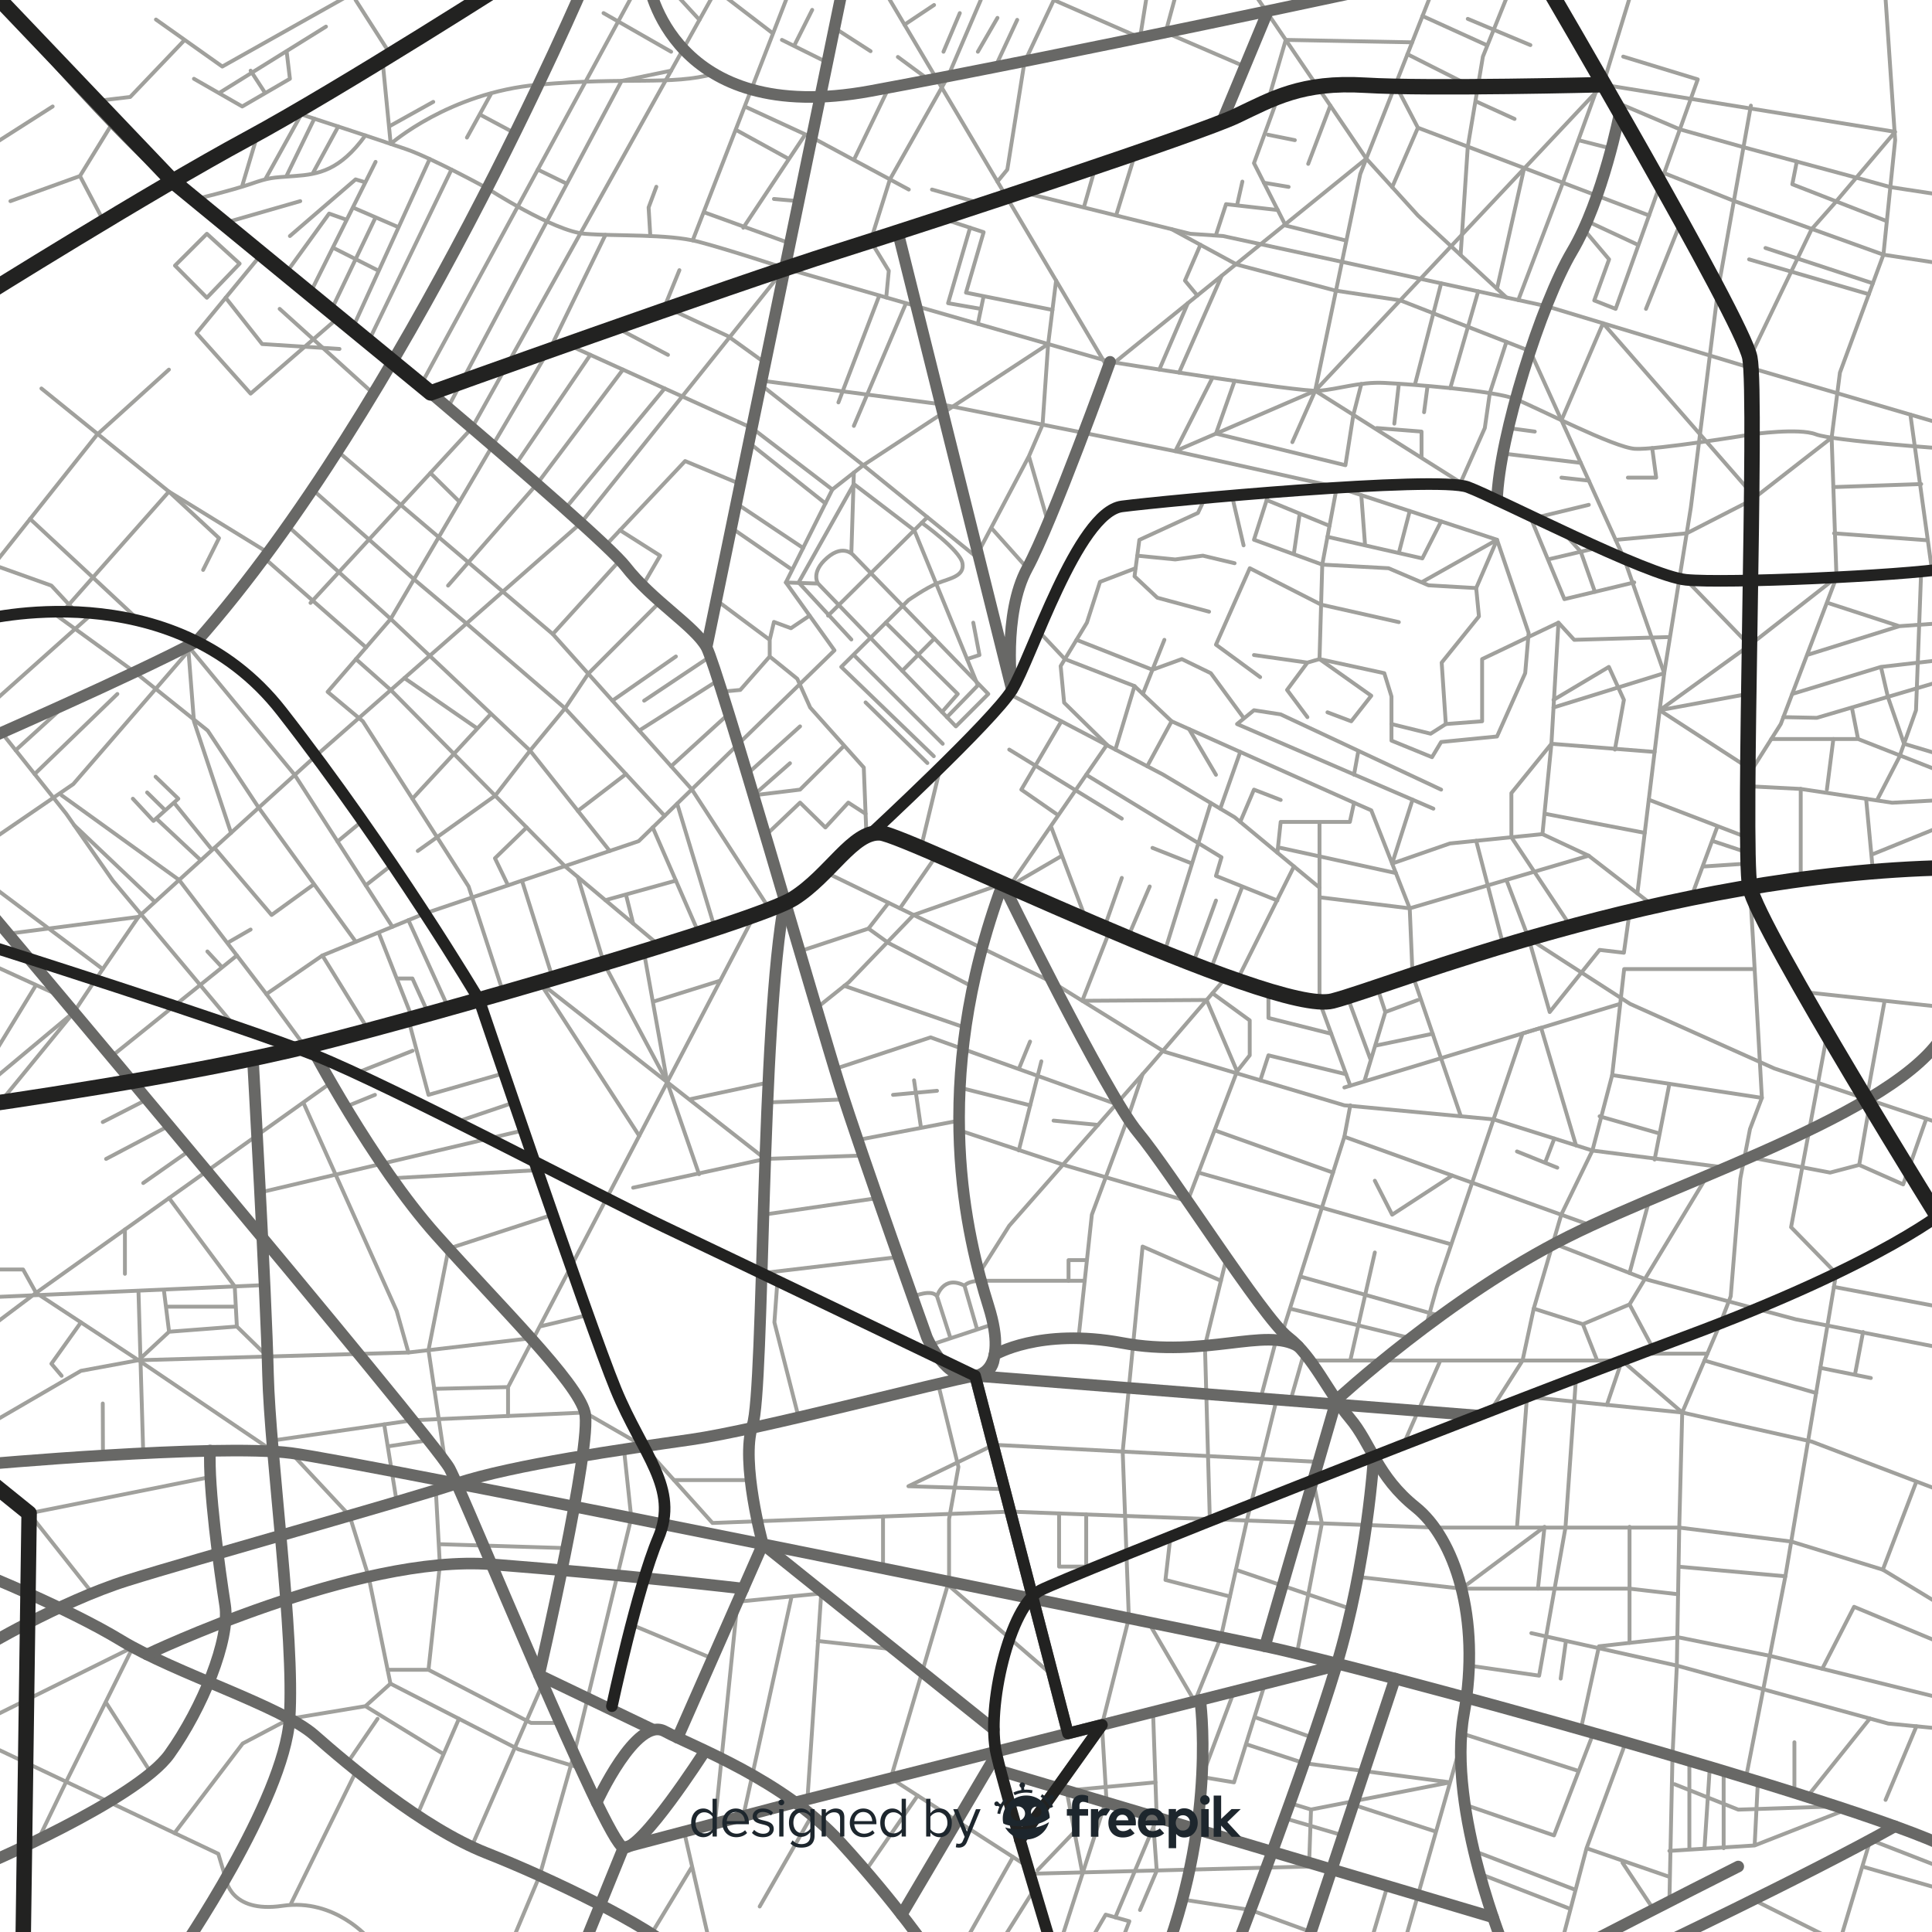 <svg xmlns="http://www.w3.org/2000/svg" xmlns:xlink="http://www.w3.org/1999/xlink" viewBox="0 0 500 500" xml:space="preserve"><g/><defs><path id="a" d="M0 0h500v500.003H0z"/></defs><clipPath id="b"><use xlink:href="#a" style="overflow:visible"/></clipPath><g style="clip-path:url(#b)"><path style="fill:none;stroke:#a0a09c;stroke-linecap:round;stroke-linejoin:round;stroke-miterlimit:10" d="m24.011 26.247 9.683-1.15 14.103-14.771M40.36 5.055l17.167 12.167 43-24.167M50.194 20.389l12.499 7.166 12.334-7.166-.834-7m10.167-6.5L56.668 24.1m11.971 0-3.779-5.813M92.027 0l9.086 14.192M29.2 31.716l-8.506 13.839-18 6.5m24.226 5.376-6.226-11.876m55.59-16.492s22.078 7.179 28.908 9.569 20.906 10.108 20.906 10.108 17.129 11.096 25.262 11.764 21.452-.015 29.307 2.034 22.448 6.877 22.448 6.877l34.028 9.821 50.142 14.403s48.773 7.832 53.896 7.49 10.587-2.364 17.076-2.036 28.378 1.924 33.997 4.2c5.619 2.275 25.427 12.521 30.891 12.863s30.291-3.758 30.291-3.758 12.057-1.706 16.497.001c4.44 1.708 34.427 3.777 34.427 3.777"/><path style="fill:none;stroke:#a0a09c;stroke-linecap:round;stroke-linejoin:round;stroke-miterlimit:10" d="M50.194 51.648s9.675-2.318 14.667-4.035 5.303-1.604 11.424-2.057 11.668-1.388 18.276-10.5m-27.811-.58-4.14 13.859M77.965 29.61l-9.326 16.818m12.704-15.715-7.276 15.003m13.47-12.975-6.659 12.246m16.325-3.102L80.334 75.732M111.2 41.156 91.316 84.802m0-31.105 11.842 5.112M85.766 80.206l11.437-23.953M86.14 64.081l11.88 6.005m18.816-26.196L95.439 88.233m-5.714-31.344-4.546-1.613-11.112 15.33m24.919-55.112 2.127 21.745s15.087-13.276 38.225-15.325 34.227.253 45.529-2.814m-84.194 13.641 11.45-6.374m21.135 8.109-9.111-4.866m3.033-5.51-6.337 11.502M94.559 47.189l-2.532-.761-17 14.656m2.678-9.029L57.986 57.73M165.423-4.445 108.958 99.57"/><path style="fill:none;stroke:#a0a09c;stroke-linecap:round;stroke-linejoin:round;stroke-miterlimit:10" d="m186.36-4.445-64.221 115.202-41.779 45.274"/><path style="fill:none;stroke:#a0a09c;stroke-linecap:round;stroke-linejoin:round;stroke-miterlimit:10" d="m173.688 18.287-12.827 2.646-44.929 84.538m23.252-61.581 7.524 3.672m9.485-44.174 17.495 10.001m-1.495-17.834 8.825 9.584m6.509-6.084 12.166 9.334m5-11.667-25.426 65.492m30.926-59.659-4.689 9.335m8.601 4.279-11.745-5.843m-34.059 50.758-.441-7.387 2-5.362m22.863-20.78 17.47 8.047 25 13.453m-53.084 5.838 22.335 8.086m3.789-27.924L192.36 58.936m-1.971-25.37 13.789 7.59m2.521 10.899-6.403-.562m29.723-28.813-9.04 18.726m7.381-44.684 58.35 98.506 66.892-54.172m-99.038 11.778-13.371-3.779"/><path style="fill:none;stroke:#a0a09c;stroke-linecap:round;stroke-linejoin:round;stroke-miterlimit:10" d="m264.17 49.652 43.857 10.853 8.5.579 83.696 18.153 52.92 15.991 51.217 14.994M283.505 43.158l-3.012 10.533m13.34-14.066-4.982 16.134"/><path style="fill:none;stroke:#a0a09c;stroke-linecap:round;stroke-linejoin:round;stroke-miterlimit:10" d="m303.212 59.313 16.884 9.162 25.597 6.747 16.667 2.5 33.649 13.161 24.329 53.725 10.355 29.614-6.944 56.975M348.193 62.214l-15.483-3.846-8.183-16.146 6.242-17.125"/><path style="fill:none;stroke:#a0a09c;stroke-linecap:round;stroke-linejoin:round;stroke-miterlimit:10" d="m371.527-4.445-19.5 49.5-11.664 56.077 39.497 24.923"/><path style="fill:none;stroke:#a0a09c;stroke-linecap:round;stroke-linejoin:round;stroke-miterlimit:10" d="m322.731-4.445 30.871 45.501 13.351 14.703 22.907 21.23"/><path style="fill:none;stroke:#a0a09c;stroke-linecap:round;stroke-linejoin:round;stroke-miterlimit:10" d="m422.941-4.445-8.081 26.359-74.497 79.218-36.21 15.636-60.682-12.149-46.362-6.099m.941-4.56-9.648-6.967-16.399-7.648 3.827-9.429m51.737 6.557-10.585 27.668m17.492-25.675-13.495 31.756"/><path style="fill:none;stroke:#a0a09c;stroke-linecap:round;stroke-linejoin:round;stroke-miterlimit:10" d="m196.892 99.57 26.521 20.826 47.849-31.359 2.056-16.417"/><path style="fill:none;stroke:#a0a09c;stroke-linecap:round;stroke-linejoin:round;stroke-miterlimit:10" d="m253.069 143.126 13.215-25.052 3.53-8.181 1.448-20.856m0 46.253-4.978-17.216m-.424 28.981-9.343-10.467m-13.634-80.335 11.681 3.836L250 75.732l22.368 4.474m-19.299 3.605 1.495-7.166"/><path style="fill:none;stroke:#a0a09c;stroke-linecap:round;stroke-linejoin:round;stroke-miterlimit:10" d="m251.054 58.936-5.689 19.53 8.451 1.471m62.372-8.582-11.041 25.076m2.26-17.965-7.374 17.178m13.763 2.09-9.643 19.034 41.799 9.287 41.476 13.633-5.393 12.504.715 7.324-9.646 11.968 1.072 15.898-3.93 2.501-10.134-2.501"/><path style="fill:none;stroke:#a0a09c;stroke-linecap:round;stroke-linejoin:round;stroke-miterlimit:10" d="m368.102 150.585 19.326-10.897 8.183 24.115-.893 10.419-7.29 16.376-14.466 1.429-2.359 3.929-10.491-4.287v-11.432l-1.858-6.015-16.767-3.65.714-24.453 3.751-20.064"/><path style="fill:none;stroke:#a0a09c;stroke-linecap:round;stroke-linejoin:round;stroke-miterlimit:10" d="m328.441 127.47-3.914 12.218 17.674 6.431 17.148.936 10.361 4.423 12.325.714"/><path style="fill:none;stroke:#a0a09c;stroke-linecap:round;stroke-linejoin:round;stroke-miterlimit:10" d="m372.962 134.933-4.86 9.578-24.556-5.586m8.757-10.782.978 12.996m11.553-8.877-2.821 10.864m-17.936-7.039-16.258-6.676m7.058 13.715 1.483-10.208m25.653 28.088-20.115-4.53-18.453-9.421-8.753 19.785 11.432 8.395"/><path style="fill:none;stroke:#a0a09c;stroke-linecap:round;stroke-linejoin:round;stroke-miterlimit:10" d="m324.527 169.519 13.825 1.965-5.261 7.071 5.261 7.041m5.194-1.25 6.157 2.322 5.181-6.61-13.397-9.486-3.135.912m-16.515-30.345-3.036-12.996-6.943.729-1.833 3.877-15.16 6.973-1.251 9.434 5.895 5.537 13.397 3.612"/><path style="fill:none;stroke:#a0a09c;stroke-linecap:round;stroke-linejoin:round;stroke-miterlimit:10" d="m319.515 145.762-8.217-1.954-7.145.977-9.83-.977m-.431 3.247-9.209 3.53-3.394 10.56-6.788 11.232.893 9.468 11.075 10.896"/><path style="fill:none;stroke:#a0a09c;stroke-linecap:round;stroke-linejoin:round;stroke-miterlimit:10" d="m268.785 163.352 6.807 7.22 18.022 6.986 9.598 9.11 47.206 21.078 4.466 1.965 9.95 25.365.734 17.228 12.499 36.592"/><path style="fill:none;stroke:#a0a09c;stroke-linecap:round;stroke-linejoin:round;stroke-miterlimit:10" d="m261.189 179.6 39.749 20.822 18.577 11.075 21.972 18.22v29.543l7.965 21.713m-88.263-86.982 29.133 17.863"/><path style="fill:none;stroke:#a0a09c;stroke-linecap:round;stroke-linejoin:round;stroke-miterlimit:10" d="m274.681 186.668-10.362 17.684 8.999 6.252m13.151-17.863-25.28 36.677 13.655-7.961m6.267 16.654-9.151-24.32"/><path style="fill:none;stroke:#a0a09c;stroke-linecap:round;stroke-linejoin:round;stroke-miterlimit:10" d="m281.111 200.515 35.01 21.342-1.429 4.823 15.898 6.375m4.287-8.819-14.73 29.475m-6.786-45.883-12.023 38.737m-3.794-17.147-5.681 13.254m16.639-19.188-10.244-4.054m16.434 13.625L308.502 250m13.017-20.582-8.158 21.379m-23.039-23.6-4.541 12.911m7.833-62.55-4.952 16.433m14.55-7.323-6.312 11.639m10.826-9.624 6.966 11.832m6.283-5.916-5.17 14.686m5.17 3.422 3.552-8.355 6.913 2.679m-.85 13.65.85-7.974h17.906l1.072-4.961m-8.931 21.971v-17.01m-10.047 6.723 29.815 6.521m-19.768 6.267 23.347 2.858 46.318-13.619 16.861 13.037"/><path style="fill:none;stroke:#a0a09c;stroke-linecap:round;stroke-linejoin:round;stroke-miterlimit:10" d="m406.533 239.814-15.387-23.133v-11.436l10.36-12.758 1.819-31.342"/><path style="fill:none;stroke:#a0a09c;stroke-linecap:round;stroke-linejoin:round;stroke-miterlimit:10" d="m389.86 227.717 5.751 15.151 26.267 16.947 37.346 16.714 45.868 15.186m-115.997-46.921-7.06-27.194m-86.269-38 5.572-14.011m-22.735 0 19.655 7.743 7.592-2.76 7.511 3.65 8.476 11.553m29.653 8.824-1.072 5.916m22.544 3.837-41.522-19.471-6.913-1.071-4.38 3.572 50.813 21.903m3.216-21.903 9.395-.714v-16.096l19.754-9.427 4.076 4.444 24.472-.714"/><path style="fill:none;stroke:#a0a09c;stroke-linecap:round;stroke-linejoin:round;stroke-miterlimit:10" d="m402.051 183.096 28.642-8.874 6.904-42.929 7.043-56.397 8.49-47.565m-24.92 167.268-26.704-2.112-2.322 23.383m26.473-.331-25.797-4.935"/><path style="fill:none;stroke:#a0a09c;stroke-linecap:round;stroke-linejoin:round;stroke-miterlimit:10" d="m402.051 181.13 14.321-8.535 3.89 8.535-2.322 12.861m-52.372 12.97-5.281 16.523 14.96-5.199 23.937-2.415 11.968 5.587m-167.799-22.821-5.023 20.794m188.373-12.469 25.604 9.824m-14.71 15.652 6.908-18.646m7.855 6.89-9.266-3.081m9.213 5.884-11.256.752m11.309-25.6-22.835-14.826 23.239-16.792 22.519-17.617-1.257-36.129M452.307 179.6l-22.782 4.21m-11.4-44.088 18.39-1.7 16.799-8.611 20.712-16.139 2.147-16.841 11.253-30.517 3.037-29.642-2.679-39.55"/><path style="fill:none;stroke:#a0a09c;stroke-linecap:round;stroke-linejoin:round;stroke-miterlimit:10" d="m414.86 21.914 75.603 12.205-15.898 18.756-5.716 6.438-15.989 33.242m.27 34.915-38.27-43.81-10.753 25.105m30.975-51.53-9.104 22.702"/><path style="fill:none;stroke:#a0a09c;stroke-linecap:round;stroke-linejoin:round;stroke-miterlimit:10" d="m417.566 26.166 17.183 7.308 16.46 4.614 29.204 7.887 8.805 2.45 15.142 2.306m.572 17.855-17.506-2.672-38.698-13.921-18.035-7.185"/><path style="fill:none;stroke:#a0a09c;stroke-linecap:round;stroke-linejoin:round;stroke-miterlimit:10" d="m465.011 41.815-1.164 5.877 24.469 9.543m6.091 50.073 5.593 40.31m-25.529-21.563 22.732-.781m-22.548 12.748 24.264 1.809m-71.329-23.86 1.028 7.633h-7.321m-32.348-6.24 20.149 2.424m2.082 4.596-7.073-.78m-6.907 10.429 13.98-3.385m-20.829-19.87 6.849.915m-7.34-23.215-4.301 13.259-1.294 9.041-6.258 14.108m-25.704-25.513-2.058 7.995-2.052 13.028-33.501-8.179 4.823-13.645m42.498.801-1.167 10.271m-4.551 1.134 11.595.915v6.381m1.561-18.187-.902 6.795m4.413-33.358-6.737 26.049m16.33-23.968-7.225 25.034m-34.967.693-5.9 13.294m149.191-38.282-30.992-9.02m32.032 6.2-27.793-9.146m-47.066-4.865 6.595 7.811-3.842 10.63 5.537 2.183 21.25-59.394-19.292-5.895m-9.33 42.587 13.279 6.191"/><path style="fill:none;stroke:#a0a09c;stroke-linecap:round;stroke-linejoin:round;stroke-miterlimit:10" d="m361.143 21.914 5.81 11.142 59.822 22.703m-66.482-7.334 6.66-15.369"/><path style="fill:none;stroke:#a0a09c;stroke-linecap:round;stroke-linejoin:round;stroke-miterlimit:10" d="m378.007 66.004 1.853-28.049 2.695-16.041 1.216-7.266 7.684-19.093m-27.206 18.474 15.611 7.885M368.146 4.139l16.585 7.529m-2.89 14.498 10.127 4.614m.962 46.875 11.535-30.363 8.487-23.348m4.064 14.505-8.545-2.177m-14.057 7.384-6.986 31.079M379.86 4.88l16.206 6.788M344.29 27.331l-5.729 15.075m-10.418-16.24 4.61-15.84 32.708.626m-34.786 43.4-13.374-1.518-2.609 7.971m-4.024 2.554-3.997 9.261 3.198 3.853m10.268-23.317 1.39-6.161m5.57.297 6.4 1.076m-5.354-13.5 6.96 1.404m-60.835-39.55-9.158 19.447-4.417 27.721-2.553 3.105m47.007-51.44-3.492 12.834 20.51 8.832"/><path style="fill:none;stroke:#a0a09c;stroke-linecap:round;stroke-linejoin:round;stroke-miterlimit:10" d="m272.724 0 22.32 9.755 2.277-14.2M234.086 6.388l7.651-5.094m6.66 2.094-4.226 10.001M253.816 0l-8.451 19.748-15.053 26.68-5.004 15.936 4.711 7.722-.662 6.903M258.14 4.624l-5.071 8.765m10.185-8.25-5.628 12.082m-41.674-9.998 9.356 6.025m7.063 1.494 8.074 5.957m234.838 128.702-14.423 37.981-8.75 13.84m52.25-40.077-12.833.91-18.732-6.101m-5.152 13.565 23.884-7.464"/><path style="fill:none;stroke:#a0a09c;stroke-linecap:round;stroke-linejoin:round;stroke-miterlimit:10" d="m497.203 147.618-1.343 36.192-4.333 12.146-5.69 11.005"/><path style="fill:none;stroke:#a0a09c;stroke-linecap:round;stroke-linejoin:round;stroke-miterlimit:10" d="m452.307 203.466 13.72.712 23.666 3.568 14.667-.785m-45.948-15.706h22.448l23.5 9.225m-42.822-14.884 8.655.179 34.167-10.093m-23.5 15.573-1.598-8.159"/><path style="fill:none;stroke:#a0a09c;stroke-linecap:round;stroke-linejoin:round;stroke-miterlimit:10" d="m504.36 195.956-11.596-3.469-4.187-12.143-1.79-7.749 17.573-2.023m-40.545 9.028 22.972-7.005m-12.316 18.66-1.676 13.097m-36.435-54.297 16.404 16.963m-57.153-34.269 9.249 22.306 18.081-4.333m-9.244-9.023-13.095 3.086"/><path style="fill:none;stroke:#a0a09c;stroke-linecap:round;stroke-linejoin:round;stroke-miterlimit:10" d="m412.759 153.162-3.661-10.38-4.908-5.453m61.837 66.849v23.019m16.922-20.468 1.773 18.845m19.638-12.502-20.048 8.14m-230.83-76.427-30.069-24.389-8.007 6.286-12.021 24.062 12.575 17.569-50.671 49.377-55.322 18.705-26.536 10.884-14.491 9.986 10.019 13.637M0 285.312l19.132-23.372 5.532-8.322 11.173-16.326 45.851-41.643 68.642-60.277 52.786-65.956"/><path style="fill:none;stroke:#a0a09c;stroke-linecap:round;stroke-linejoin:round;stroke-miterlimit:10" d="m144.81 88.233 49.773 22.524 20.823 15.925"/><path style="fill:none;stroke:#a0a09c;stroke-linecap:round;stroke-linejoin:round;stroke-miterlimit:10" d="m130.245 256.944-8.97-27.526-27.37-42.75-9.112-7.618 16.32-18.874 26.352-44.855 15.481-26.284 13.729-28.232m-3.899 31.033-19.429 28.558"/><path style="fill:none;stroke:#a0a09c;stroke-linecap:round;stroke-linejoin:round;stroke-miterlimit:10" d="m161.211 95.655-22.26 29.619-22.992 26.278m56.044-51.013L146.238 131.7m10.437 9.531 20.635-21.909 14.277 5.952"/><path style="fill:none;stroke:#a0a09c;stroke-linecap:round;stroke-linejoin:round;stroke-miterlimit:10" d="m166.331 151.552 4.506-7.744-10.383-6.589m47.388 4.603-17.288-11.546m23.056 0-19.808-15.733m10.642 32.512-15.192-10.467m-3.866 18.729 13.812 10.272v4.309l-7.611 8.657-5.227.495m37.874 37.239-.691-17.653-13.87-15.529-3.329-7.425-7.146-5.784m10.33-10.571-4.835 3.253-4.397-1.626-1.098 4.635M157.79 83.893l15.081 7.945m-61.485 30.572 7.538 7.449m-31.562-13.091 55.699 47.332 35.983 40.186 20.154 31.04m-14.172 4.989-9.779-32.329m5.663 33.675-11.983-27.516m3.076-2.997-25.765-27.837-25.504-21.95-13.595-11.442-26.293-23.237m-6.457 9.367 26.724 24.127 36.077 34.085 20.6 25.964m13.047 24.632-24.658-20.706-45.066-45.596-8.989-7.983m2.608-3.017-26.383-23.169m58.734 40.326-20.35 21.992m-2.079-31.222 18.89 13.055"/><path style="fill:none;stroke:#a0a09c;stroke-linecap:round;stroke-linejoin:round;stroke-miterlimit:10" d="m170.837 155.746-18.594 18.608-6.005 8.957-9.048 10.95-9.033 11.656-20.04 14.308m28.172-6.08-8.193 7.972 3.384 7.004m3.602-1.218 7.979 25.326m6.495-26.242 6.731 22.318 16.391 30.763 8.232 23.817m-31.354-94.038 12.435-9.516m12.928-30.433-16.428 11.434m8.214 0 17.104-11.434m-18.386 19.175 20.456-13.026m-12.191 22.257 14.92-13.592M143.061 164.1l17.393-19.137m-3.779 88.002 18.244-5.062m-11.065 11.089-1.863-7.502m45.062-43.504-13.691 12.345m11.082-2.804-9.433 8.3 12.042-1.475 11.307-11.258m-20.31 23.195 9.003-8.575 6.557 6.431 5.93-6.431 4.471 2.89m-122.453 29.24-25.274-39.287-27.606-33.374 1.516 19.485 9.594 28.871m-4.284 3.891 14.78 17.364 10.594-7.673"/><path style="fill:none;stroke:#a0a09c;stroke-linecap:round;stroke-linejoin:round;stroke-miterlimit:10" d="m92.08 243.731-25.128-34.698-13.202-19.96-18.881-15.137-21.567-15.631m51.558 82.261-5.5 3.165m9.58 13.534-22.58-29.53-30.413-21.908M0 189.073l17.14 21.531 12.06 17.299 31.55 37.706M2.101 241.661l33.736-4.369m-9.243 13.505-31.734-23.81"/><path style="fill:none;stroke:#a0a09c;stroke-linecap:round;stroke-linejoin:round;stroke-miterlimit:10" d="m-5.14 219.43 24.109-16.507 33.6-38.823M8.962 200.331 30.375 179.6M4.048 194.158l13.348-12.149m6.411-23.134L-5.14 184.712M19.669 158.4l-6.367-6.848-18.442-6.589"/><path style="fill:none;stroke:#a0a09c;stroke-linecap:round;stroke-linejoin:round;stroke-miterlimit:10" d="m-5.14 150.582 30.252-38.087 18.6-16.84m24.133-30.089L50.866 86.218l13.994 15.648 23.001-19.928m8.782 19.928L72.376 79.937"/><path style="fill:none;stroke:#a0a09c;stroke-linecap:round;stroke-linejoin:round;stroke-miterlimit:10" d="m58.399 77.055 9.446 11.982 20.016 1.27M53.54 60.505l-8.25 8.227 8.25 8.323 8.474-8.826zM-5.14 39.522l18.767-11.967m55.736 115.461-25.651-15.787-27.521 31.076m-8.398-24.006 28.311 26.39"/><path style="fill:none;stroke:#a0a09c;stroke-linecap:round;stroke-linejoin:round;stroke-miterlimit:10" d="m52.569 147.494 4.11-8.228-12.967-12.037-32.99-26.69m23.661 106.165 5.335 5.743 6.429-5.743-5.882-5.686m-2.189 4.071 4.701 4.625m-2.35 2.1 11.542 10.827m-6.953-14.927 9.475 11.716m-35.282-5.858 20.509 19.483m54.084-20.608-6.44 5.33m14.196 5.942-6.899 5.402m-11.228 18.158 11.965 19.36m2.713-24.978 8.624 21.896m-1.036-25.411 10.393 22.812m-13.425-7.729h4.068l4.16 9.178m-49.589-15.128-32.523 26.17m24.889-27.216 3.815 4.118m-62.625-2.059 20.813 9.526 3.459 4.122-24.272 20.268m2.864-8.256 11.609-19.036m-11.609 73.628h8.249l3.36 6.042 76.374-54.418m6.373-2.414 14.699-5.819m-1.082-8.093 5.196 19.504 19.566-5.592m2.585 7.558-14.966 5.072m17.44 2.138-68.215 16.084m11.185-23.294 24.177 53.972 3.032 10.741 31.708-3.692"/><path style="fill:none;stroke:#a0a09c;stroke-linecap:round;stroke-linejoin:round;stroke-miterlimit:10" d="m143.061 314.357-26.971 8.785-5.197 26.278 4.314 28.923"/><path style="fill:none;stroke:#a0a09c;stroke-linecap:round;stroke-linejoin:round;stroke-miterlimit:10" d="m70.422 372.828 36.357-5.262 44.581-2.011 15.249 8.771 17.779 19.819 77.089-2.941 109.79 4.136h63.318l28.978 3.609 23.709 7.283 17.088 10.382m-398.663-66.589-69.86 1.999-26.504-17.438-11.609 8.719m0-7.601 70.75-3.125"/><path style="fill:none;stroke:#a0a09c;stroke-linecap:round;stroke-linejoin:round;stroke-miterlimit:10" d="m43.754 310.06 16.996 22.86.554 10.385 7.924 7.763m-33.391-16.927 1.232 41.966m33.353-.703-34.585-23.38 7.917-7.37-1.311-10.513m18.307 4.025H42.945m18.359 5.139-17.55 1.349m-22.811-2.429-7.641 10.708 2.645 3.122m19.89-4.031-14.894 2.748-26.083 15.169m31.781 6.747-.047-13.462m11.461-78.7-11.461 5.858m17.16.957-16.301 8.589m21.638-2.201-12.022 8.44m-4.744 12.035v11.459m69.086-24.733 37.661-2.091m-7.592 63.613v-7.477l63.792-122.181m-82.885 122.642 19.093-.461m8.182-15.67 12.533-2.989"/><path style="fill:none;stroke:#a0a09c;stroke-linecap:round;stroke-linejoin:round;stroke-miterlimit:10" d="m165.429 293.951-25.767-39.729 58.388 45.708-34.196 7.447m2.755-61.21 6.069 33.901m13.715-26.27-17.44 5.462m30.245 20.808-20.826 4.458m20.244.786 19.857-.786m4.878 14.52-25.301.884m-.468 14.427 29.575-4.297m-30.034 19.446 35.378-4.192m-25.821 41.494-6.266-24.583.789-10.773M89.414 286.454l7.626-3.108m2.39 85.284 3.235 20.048m8.228-15.952-10.544 1.6m-24.989 1.729 15.106 16.188 4.93 15.802 5.651 27.677 33.136 17.005 16.039 4.853"/><path style="fill:none;stroke:#a0a09c;stroke-linecap:round;stroke-linejoin:round;stroke-miterlimit:10" d="M144.942 445.882h-7.537l-26.512-13.74h-10.544m.698 3.58-6.468 5.833-19.643 3.264-12.13 6.397-17.639 23.179m65.726-42.253 2.945-27.115-1.047-19.391m33.765 15.014-33.009-1.02m-23.682 56.675 7.847-11.486m-3.133-3.264 20.232 12.409m3.962-9.145-10.826 24.991m13.987 8.374 18.539-42.462M92.565 457.58 75.36 492.556"/><path style="fill:none;stroke:#a0a09c;stroke-linecap:round;stroke-linejoin:round;stroke-miterlimit:10" d="M95.474 501.729s-8.726-10.516-22.375-8.503-14.678-7.066-14.678-7.066l-1.93-6.401-61.631-29.197"/><path style="fill:none;stroke:#a0a09c;stroke-linecap:round;stroke-linejoin:round;stroke-miterlimit:10" d="m9.863 476.146 7.26-15.037 17.27-34.822-39.533 19.595m29.047-33.571L7.539 391.643l46.898-9.398m-15.348 76.574-11.737-18.335m134.131-65.39 1.893 17.734-14.807 61.136-8.907 31.453-8.459 20.138m52.654-1.812-6.806-29.712m-10.442 29.712 12.509-20.688m31.011-13.245-13.518 23.589m16.629-81.088-22.374 2.213-5.842 57.409m7.336-1.931 12.509-56.863m4.095 52.526 3.61-53.888m18.807 15.082-19.756-2.182m12.402 59.466 13.461-19.449m24.671 15.898-14.118 24.963m19.667-16.668-10.493 16.668m-93.839-85.103 21.012 8.777M392.59 395.34l2.592-33.847 40.178 4.062"/><path style="fill:none;stroke:#a0a09c;stroke-linecap:round;stroke-linejoin:round;stroke-miterlimit:10" d="m407.866 356.627-2.724 38.713-6.818 38.32-18.119-2.605m124.155-44.459-35.529-13.526-33.471-7.515-15.61-13.451-3.89 11.479m71.412 42.649 8.697-22.83m-86.861 64.175 4.712-21.522 20.589-2.313 23.619 4.783 46.332 11.444"/><path style="fill:none;stroke:#a0a09c;stroke-linecap:round;stroke-linejoin:round;stroke-miterlimit:10" d="m504.36 447.577-15.693-1.52-54.702-15.002-37.656-8.397m7.593 11.763 1.364-9.766m-53.869-16.559 26.83 3.045h43.496v-15.998"/><path style="fill:none;stroke:#a0a09c;stroke-linecap:round;stroke-linejoin:round;stroke-miterlimit:10" d="m452.86 229.598.785 13.074 2.325 41.45-3.07 8.058-2.509 12.862-2.479 30.429-2.69 7.017-9.862 23.067-.775 29.785-.62 35.715-1.126 23.356-.803 37.698m30.019-84.173-27.646-2.482m69.951 20.601-24.526-10.216-8.232 16.038"/><path style="fill:none;stroke:#a0a09c;stroke-linecap:round;stroke-linejoin:round;stroke-miterlimit:10" d="M421.723 425.168v-14.027l12.562 1.45m-56.058-1.45 21.491-15.998-1.704 15.998m26.452-60.819h17.407m-.762 1.782 28.9 8.404m1.091-6.507 13.071 2.626m-2.015-11.915-2.014 10.602m24.216-16.646-29.743-5.621m28.926 16.004-38.741-7.593-38.895-10.383-23.649-9.184m102.834-61.013-38.476-4.158m16.424 27.928 4.698-25.646"/><path style="fill:none;stroke:#a0a09c;stroke-linecap:round;stroke-linejoin:round;stroke-miterlimit:10" d="m472.877 267.531-9.348 50.063 11.674 11.958-13.148 78.384-10.201 52.153m2.247-209.292h-33.773l-3.099 27.436-5.114 19.526-8.058 16.58-7.128 24.329-2.894 13.436-8.308 13.037m-22.556 8.765 9.584-21.802m-33.71 0h80.705"/><path style="fill:none;stroke:#a0a09c;stroke-linecap:round;stroke-linejoin:round;stroke-miterlimit:10" d="m396.929 338.668 12.707 4.029 3.719 9.407m14.488-3.053-6.12-11.467 20.15-33.353m-32.237 38.466 12.087-5.113m0-8.133 5.096-18.873m-14.983 6.593-63.916-22.977-16.008 50.518m33.164 1.621-31.249-7.665m38.928 1.91-36.291-10.23"/><path style="fill:none;stroke:#a0a09c;stroke-linecap:round;stroke-linejoin:round;stroke-miterlimit:10" d="m375.079 321.891-32.977-9.336-31.936-9.091m58.848 39.876 2.86-10.293 22.161-65.594 4.804-1.457 9.027 30.423"/><path style="fill:none;stroke:#a0a09c;stroke-linecap:round;stroke-linejoin:round;stroke-miterlimit:10" d="m446.679 302.19-34.564-4.431-25.593-8.067-38.602-3.637-46.582-13.865-28.959-17.968-58.305-28.271"/><path style="fill:none;stroke:#a0a09c;stroke-linecap:round;stroke-linejoin:round;stroke-miterlimit:10" d="m207.053 246.167 17.713-5.852 5.19-6.663m12.54-12.44-9.603 13.864m-21.177 25.492 7.937-6.346 16.782-17.428 23.077-8.115"/><path style="fill:none;stroke:#a0a09c;stroke-linecap:round;stroke-linejoin:round;stroke-miterlimit:10" d="m224.766 240.315 5.19 3.74 21.816 11.343m-33.267-.258 31.399 10.856m-27.926 29.026 26.238-5.011m-32.206-13.35 24.831-8.19 48.922 17.584m-26.101 11.674 5.838-23.06m-5.838 2.004 2.919-7.118"/><path style="fill:none;stroke:#a0a09c;stroke-linecap:round;stroke-linejoin:round;stroke-miterlimit:10" d="m252.886 330.348 8.303-13.125 36.355-41.314 19.931-23.146"/><path style="fill:none;stroke:#a0a09c;stroke-linecap:round;stroke-linejoin:round;stroke-miterlimit:10" d="m279.115 346.35 3.452-31.993 9.296-24.972 3.836-11.379m-14.588 48.11h-4.576v5.336m40.94-6.138-5.634 22.961 1.256 44.874"/><path style="fill:none;stroke:#a0a09c;stroke-linecap:round;stroke-linejoin:round;stroke-miterlimit:10" d="m259.969 385.389-24.872-.754 22.118-10.729 83.998 4.437"/><path style="fill:none;stroke:#a0a09c;stroke-linecap:round;stroke-linejoin:round;stroke-miterlimit:10" d="m315.969 331.452-20.27-8.847-2.456 25.406-2.69 27.656 1.594 43.134-6.966 27.595 1.162 19.269-12.253 38.078m8.616-2.324 3.446-5.913 6.126 1.715-2.489 6.522"/><path style="fill:none;stroke:#a0a09c;stroke-linecap:round;stroke-linejoin:round;stroke-miterlimit:10" d="m298.411 443.051.951 27.736-10.714 25.418"/><path style="fill:none;stroke:#a0a09c;stroke-linecap:round;stroke-linejoin:round;stroke-miterlimit:10" d="m295.03 494.305 4.332-10.162-.833-11.381m-18.383 12.163-4.111-21.514 23-2.14m-20.945 12.76-9.552 9.959m37.902 7.665 17.195 2.65L339.289 500m19.785-11.915L355.536 500m7.635 3.743 14.904-52.286m-27.866 15.602 21.432 6.972m-37.814-7.389 5.462 1.663 35.989-7.034-37.781-4.966-14.811-4.848m17.091-1.734-15.124-5.349m-5.293-6.619-8.309 22.126 8.309 1.39 8-25.539m-30.164-15.899 12 20.492 6.773-16.639 6.717-30.176 7.691-31.284m-4.212 0 4.212-15.876m3.45 16.655 3.621-12.683"/><path style="fill:none;stroke:#a0a09c;stroke-linecap:round;stroke-linejoin:round;stroke-miterlimit:10" d="m302.904 397.701-1.285 11.188 16.69 4.285m1.537-6.906 29.834 10.141m-14.042 11.548 6.464-33.715-2.255-11.194m-65.757 8.632v13.758h7.021v-13.494m-38.123-32.969 5.053 20.672-2.425 13.502v15.906l-15.082 51.157 35.447 22.843m-37.457-90.594v13.807m43.965 27.392-27.191-23.528m167.07 38.37-10.198 26.497-23.054-7.94m-.889-18.475 30.354 9.757m12.155-7.446-10.142 27.42-6.692 25.428m-22.471-24.732 26.324 10.092m-24.812-4.178 23.512 9.118m21.405 0-7.946-11.96m-9.32-3.768 21.442 7.405m21.723 5.935 27.863 13.9m-6.419 0 8.835-29.409 20.322 7.911m-72.324-5.046 22.065-1.411 23.729-9.295m-10.14-3.292 16.228-20.258m4.063 21.055 7.988-19.046m-31.578 4.131v13.074m-9.458-2.939-.832 16.57m-8.022-19.259v19.974m-3.513-22.028-1.455 22.144m-3.905-22.144v22.393m-3.829-16.93 16.483 6.578 25.48-.844m29.02 22-22.398-6.429m-142.673-14.75-.518 14.75-72.238 1.87m65.886-14.38 15.158 4.454m-173.144-91.951h19.808m93.166-142.733-7.324 18.687 32.194-.203 7.87 18.464-12.798 33.594-31.594-9.234-27.51-9.107m96.738 10.948-30.647-10.948m33.584 1.678 1.532-8.139m-.766-28.123 5.923 16.045m64.613-14.162-71.302 21.623m5.169-1.568 5.431-17.955-2.146-6.517m-.489 15.228 14.885-3.095m-3.817-8.732-8.433 3.116m-44.734-4.869 9.64 7.025v9.043l-3.279 4.149m6.018 2.317 2.106-6.466 20.092 4.892m-3.842-10.475-16.25-4.084v-7.07m27.533 49.189 4.483 8.791 15.553-10.126m-20.036 19.906-6.352 27.967m43.138-54.114 10.434 4.2m-.766-7.538-2.398 6.265m17.369-22.684 38.741 5.889m-27.76 15.968 3.826-19.606m-18.061 8.412 15.55 4.456m23.375 6.152 20.733 3.96 7.518-1.98 2.685-15.512m14.679 3.565-5.98 16.986-11.384-5.039m-85.54-58.616 5.448 19.047 12.916-16.081 6.287.731 1.488-10.618m-173.534 45.491 18.365 4.617m-28.251 5.66-1.775-12.135m5.941 2.717-11.377 1.049m53.036 7.778-11.494-1.113m-36.106 45.46s4.506-1.933 5.942-.008c0 0 1.639-5.601 7.114-2.734 0 0 .856-1.276 4.286-1.276h26.827m-39.883 16.598 16.207-5.354m-14.552-7.234 3.494 10.887m3.62-13.622 3.276 11.344m2.883-164.472-8.389 8.386-35.663-36.964s-2.028-2.878 2.349-6.667 6.914-.547 6.914-.547zm-44.053-28.578-8.331-.278m16.943-7.52.651-20.917m19.026 11.547-25.697 25.473"/><path style="fill:none;stroke:#a0a09c;stroke-linecap:round;stroke-linejoin:round;stroke-miterlimit:10" d="m241.665 195.708-23.952-23.113 17.393-17.278s4.614-3.235 7.654-4.434 6.93-1.749 6.322-5.122-10.525-10.471-10.525-10.471"/><path style="fill:none;stroke:#a0a09c;stroke-linecap:round;stroke-linejoin:round;stroke-miterlimit:10" d="m229.238 161.145 18.628 18.455-4.071 4.671m-1.974-19.02-8.313 8.357m10.467 18.879-22.996-22.968"/><path style="fill:none;stroke:#a0a09c;stroke-linecap:round;stroke-linejoin:round;stroke-miterlimit:10" d="m220.328 165.499-13.643-14.755 14.294-25.47 15.632 11.945 16.458 40.145-7.996 8.232m-5.068 11.871-15.994-15.684"/><path style="fill:none;stroke:#a0a09c;stroke-linecap:round;stroke-linejoin:round;stroke-miterlimit:10" d="m250.284 170.572 3.198-1.053-1.599-8.374"/><path style="fill:none;stroke:#686866;stroke-width:3;stroke-linecap:round;stroke-linejoin:round;stroke-miterlimit:10" d="M-5.14-6.945s36.5 44.5 59 61.5 101 83 108 92 18 15.5 21 21 29 96 34.5 113.5 22.5 65 22.5 65 5 12 12.5 10c0 0 8.957-.5 3.478-18-5.478-17.5-15.674-57.253 3.674-109.376 0 0 26.639 54.376 34.993 64.376s32.355 48 38.855 53 10.5 14.5 16 21 7 15 17 23 17 28.5 12.5 53.5 11 62 11 62m29.362-476.492s-4.362 22.492-12.362 35.992-18.865 47.711-19.432 64.355M232.371 60.089 261.9 178.555s-2.54-19.5 3.96-31.5 21.425-53.415 21.425-53.415M182.86 167.555l35.5-172m-50.5 0s5.896 37.5 57.448 28 137.052-28 137.052-28m-34.217 7.294-11.955 28.744"/><path style="fill:none;stroke:#686866;stroke-width:3;stroke-linecap:round;stroke-linejoin:round;stroke-miterlimit:10" d="M151.36-4.445s-46.762 109.87-100.494 170.489M-5.14 233.055s117.5 139.5 121.5 147 40.5 97.211 45 98.105 20.833-24.605 20.833-24.605"/><path style="fill:none;stroke:#686866;stroke-width:3;stroke-linecap:round;stroke-linejoin:round;stroke-miterlimit:10" d="M154.416 466.464s10.23-22.409 17.587-18.409 30.661 12.469 45.509 28.734 23.279 28.766 23.279 28.766"/><path style="fill:none;stroke:#686866;stroke-width:3;stroke-linecap:round;stroke-linejoin:round;stroke-miterlimit:10" d="m345.86 431.055-140.055 35.409-44.445 11.697-11.138 27.394m134.959-59.159-21.222 29.75"/><path style="fill:none;stroke:#686866;stroke-width:3;stroke-linecap:round;stroke-linejoin:round;stroke-miterlimit:10" d="M-5.14 379.055s61-5.5 80.5-3 226 44.5 252 50 152.5 40.02 177 52.26"/><path style="fill:none;stroke:#686866;stroke-width:3;stroke-linecap:round;stroke-linejoin:round;stroke-miterlimit:10" d="M-5.14 426.859s20.5-12.304 38-17.804 70.623-20.253 85.312-25.126 43.219-8.874 60.704-11.374 64.484-15 73.484-16.5c0 0 4.87.105 4.978-5.397 0 0 11.679-7.103 33.1-3.103s37.198-4.194 45.56.903"/><path style="fill:none;stroke:#686866;stroke-width:3;stroke-linecap:round;stroke-linejoin:round;stroke-miterlimit:10" d="m257.215 447.577-59.789-47.947s-5.821-21.295-2.694-30.685 2.092-103.89 8.36-135.89m-122.732 37.5s16 30.5 32.5 49 36.5 38 38.5 46-11.857 67.938-11.857 67.938l29.353 14.084M-5.14 407.055s22.5 9 36.5 17.5 41.5 17 50 24.5 28 24 44.5 30.5 42.5 19 49.5 26"/><path style="fill:none;stroke:#686866;stroke-width:3;stroke-linecap:round;stroke-linejoin:round;stroke-miterlimit:10" d="M46.36 505.555s27.151-39.472 28.576-60.736c1.424-21.264-5.076-68.135-5.576-89.2s-3.916-81.667-3.916-81.667M355.536 376.89s-1.676 27.665-9.676 54.165-26.5 74.5-26.5 74.5m41.667-71.134-23.579 71.134m68.412 0s32-16.5 44-22.5m-24.75 22.5s41.881-19.809 65.315-32.904m-104.024 23.554-127.429-37.864m51.631-18.372s4.274 29.586-8.984 65.586m-68.269-10.049 24.532-41.542m-60.455-54.334-22.067 50.093"/><path style="fill:none;stroke:#686866;stroke-width:3;stroke-linecap:round;stroke-linejoin:round;stroke-miterlimit:10" d="M38.055 428.173s54.463-26.045 89.134-23.332 65.171 6.29 65.171 6.29"/><path style="fill:none;stroke:#686866;stroke-width:3;stroke-linecap:round;stroke-linejoin:round;stroke-miterlimit:10" d="M-5.14 483.055s40.5-17.182 49-29.091 15.779-29.703 14.39-38.556c-1.39-8.853-4.39-30.656-3.89-40.005m221.738 72.174-23.738-91.522 130.229 10.301"/><path style="fill:none;stroke:#686866;stroke-width:3;stroke-linecap:round;stroke-linejoin:round;stroke-miterlimit:10" d="m327.36 426.055 18.5-63.719s28.93-26.781 59.965-42.281 89.535-33.5 98.535-55m-509.5-73s39.011-17.022 56.006-26.011"/><path style="fill:none;stroke:#222221;stroke-width:3;stroke-linecap:round;stroke-linejoin:round;stroke-miterlimit:10" d="M504.36 312.555s-16 14-68.5 33.5-158.641 61.5-166.57 65.5-14.174 30.379-11.408 42.409 14.843 51.591 14.843 51.591m-277.865-345s49.5-13 78 23.5 51.124 74.675 51.124 74.675 28.376 83.825 35.376 100.825 16.5 25.5 11 38.5-12 43.5-12 43.5"/><path style="fill:none;stroke:#222221;stroke-width:3;stroke-linecap:round;stroke-linejoin:round;stroke-miterlimit:10" d="M-5.14 244.055s66.5 21 86.5 29 74.785 37 90.643 44.5 80.357 38.5 80.357 38.5l24.033 92.563 8.788-2.222-21.221 29.75M225.308 215.87s31.631-29.315 36.591-37.315 16.96-46 28.46-47.5 81.5-8 89.5-5 46.5 23 56.5 24 55.5-1 68-3"/><path style="fill:none;stroke:#222221;stroke-width:4;stroke-linecap:round;stroke-linejoin:round;stroke-miterlimit:10" d="M-5.14 286.055s53.5-7.5 85.5-15.5 115.438-32 124.969-38 15.437-17.5 22.484-17 101.547 47.5 117.047 43.5 85.5-33 159.5-34.5M-4.096 382.245l11.635 9.398-1.566 112.1M-5.14 77.055s44-27.5 69-41 71-43 71-43"/><path style="fill:none;stroke:#222221;stroke-width:4;stroke-linecap:round;stroke-linejoin:round;stroke-miterlimit:10" d="M414.86 21.914s-45 1.141-61.5.141-24 3.5-33.5 8-74.5 26-103 35-105.398 36.63-105.398 36.63L44.706 46.887 0 0"/><path style="fill:none;stroke:#222221;stroke-width:4;stroke-linecap:round;stroke-linejoin:round;stroke-miterlimit:10" d="M399.86-4.445s51 87 53 97-2 126.586 0 137.043 51.5 89.957 51.5 89.957"/></g><path style="fill:#1d262d" d="M260.104 465.465a7.5 7.5 0 0 0-1.108 1.453l-.465-.241a.605.605 0 0 0-1.188.204.603.603 0 0 0 .854.476l.451.234a7.3 7.3 0 0 0-.539 1.743l.747.132a6.6 6.6 0 0 1 1.792-3.473zm5.488-2.301q-.257 0-.509.017l-.074-.626a.716.716 0 1 0-.753.086l.073.624a7.6 7.6 0 0 0-2.06.646l.327.685a6.9 6.9 0 0 1 2.995-.674c.497 0 .993.053 1.476.158l.16-.741a7.7 7.7 0 0 0-1.635-.175m6.602 2.547a.602.602 0 1 0-.147-1.197.603.603 0 0 0-.53.608l-.416.363a7.7 7.7 0 0 0-1.407-1.14l-.404.642a6.75 6.75 0 0 1 2.564 2.925l.69-.313a7.4 7.4 0 0 0-.942-1.545l.402-.351a.6.6 0 0 0 .19.008m-7.149 7.661c-.386.023-.775.035-1.157.035-.88 0-1.733-.061-2.478-.18a8.5 8.5 0 0 1-1.271-.292 6.17 6.17 0 0 0 5.389 3.125c2.855 0 5.263-1.916 5.949-4.503-.682.449-1.505.825-2.458 1.122-1.18.368-2.555.608-3.974.693"/><path style="fill:#1d262d" d="M265.592 464.68c-3.352 0-6.079 2.666-6.079 5.943 0 .425.046.849.137 1.261.674.483 2.706.891 5.348.731 2.88-.174 5.297-.958 6.672-2.159a6 6 0 0 0-.045-.581c-.381-2.961-2.975-5.195-6.033-5.195m-2.16 6.515c-1.02 0-1.85-.83-1.85-1.85s.83-1.851 1.85-1.851 1.85.83 1.85 1.851-.83 1.85-1.85 1.85m4.738-.908c-.75 0-1.36-.61-1.36-1.36s.61-1.36 1.36-1.36 1.36.61 1.36 1.36-.61 1.36-1.36 1.36m13.426-3.74c-.295-.116-.806-.31-1.383-.238-.551.069-.844.341-.844 1.007v.866h2.229v1.717h-2.229v5.455h-1.932v-5.455h-1.339v-1.717h1.339v-.889c0-1.68.896-2.782 2.568-2.782a3.9 3.9 0 0 1 1.59.308v1.728zm4.702 3.331a3.3 3.3 0 0 0-.525-.046c-.895 0-1.51.548-1.51 1.613v3.908h-1.933v-7.172h1.873v.784c.451-.673 1.14-.977 2.02-.977.414 0 .848.128 1.095.337zm7.668 1.879c0 .222-.016.488-.037.651h-5.085c.207 1.036.933 1.487 1.843 1.487.622 0 1.295-.252 1.813-.689l1.133 1.243c-.814.748-1.851 1.089-3.057 1.089-2.198 0-3.724-1.496-3.724-3.753s1.48-3.797 3.627-3.797c2.065.002 3.479 1.534 3.487 3.769m-5.115-.666h3.175c-.178-.918-.732-1.437-1.562-1.437-.909.001-1.443.549-1.613 1.437m12.768.666c0 .222-.016.488-.037.651h-5.085c.207 1.036.933 1.487 1.843 1.487.622 0 1.296-.252 1.814-.689l1.133 1.243c-.814.748-1.851 1.089-3.058 1.089-2.198 0-3.723-1.496-3.723-3.753s1.481-3.797 3.627-3.797c2.064.002 3.478 1.534 3.486 3.769m-5.114-.666h3.175c-.178-.918-.733-1.437-1.562-1.437-.91.001-1.443.549-1.613 1.437m13.46.673c0 2.154-1.495 3.775-3.472 3.775-.962 0-1.643-.378-2.109-.933v3.708h-1.925v-10.133h1.888v.792c.467-.585 1.154-.984 2.139-.984 1.984.001 3.479 1.622 3.479 3.775m-5.678 0c0 1.133.748 1.977 1.844 1.977 1.14 0 1.85-.881 1.85-1.977 0-1.095-.71-1.976-1.85-1.976-1.096.001-1.844.844-1.844 1.976m8.781-5.928c0 .696-.541 1.229-1.236 1.229a1.207 1.207 0 0 1-1.228-1.229 1.22 1.22 0 0 1 1.228-1.243 1.225 1.225 0 0 1 1.236 1.243m-.26 9.518h-1.932v-7.172h1.932zm3.224-4.618 2.702-2.554h2.368l-3.478 3.375 3.501 3.797h-2.376l-2.717-2.901v2.901H314.1v-10.658h1.932zm-131.62 4.554v-1.055c-.527.718-1.391 1.23-2.387 1.23-1.846 0-3.149-1.406-3.149-3.706 0-2.256 1.289-3.721 3.149-3.721.952 0 1.816.469 2.387 1.245v-3.765h1.099v9.771zm0-1.919v-3.208c-.395-.615-1.245-1.143-2.124-1.143-1.42 0-2.27 1.172-2.27 2.739s.85 2.725 2.27 2.725c.88 0 1.729-.498 2.124-1.113m2.52-1.626c0-2.051 1.465-3.706 3.486-3.706 2.139 0 3.398 1.67 3.398 3.794v.278h-5.727c.088 1.333 1.025 2.446 2.549 2.446.806 0 1.626-.322 2.182-.894l.527.718c-.703.703-1.655 1.084-2.812 1.084-2.094 0-3.603-1.508-3.603-3.72m3.472-2.798c-1.509 0-2.256 1.274-2.314 2.358h4.644c-.016-1.055-.719-2.358-2.33-2.358m4.203 5.405.571-.791c.469.542 1.362 1.011 2.329 1.011 1.084 0 1.67-.513 1.67-1.216 0-1.714-4.38-.659-4.38-3.281 0-1.099.952-2.036 2.636-2.036 1.202 0 2.051.454 2.623 1.025l-.513.762c-.424-.513-1.201-.894-2.109-.894-.966 0-1.567.483-1.567 1.113 0 1.553 4.379.527 4.379 3.281 0 1.187-.952 2.139-2.783 2.139-1.157 0-2.138-.351-2.856-1.113m6.87-7.881c0-.41.337-.747.732-.747a.75.75 0 0 1 .747.747c0 .41-.337.732-.747.732a.734.734 0 0 1-.732-.732m.19 8.819v-7.075h1.099v7.075zm2.915 1.816.556-.82c.586.703 1.289.967 2.3.967 1.172 0 2.27-.571 2.27-2.124v-1.011c-.513.718-1.377 1.26-2.373 1.26-1.846 0-3.149-1.377-3.149-3.662 0-2.271 1.289-3.677 3.149-3.677.952 0 1.802.469 2.373 1.245v-1.069h1.099v6.87c0 2.344-1.641 3.076-3.369 3.076-1.201 0-2.021-.236-2.856-1.055m5.127-3.853v-3.091c-.381-.615-1.23-1.143-2.109-1.143-1.421 0-2.27 1.128-2.27 2.695 0 1.553.849 2.695 2.27 2.695.878.002 1.728-.54 2.109-1.156m7.704 2.037v-4.629c0-1.245-.63-1.641-1.582-1.641-.864 0-1.685.527-2.094 1.099v5.171h-1.099v-7.075h1.099v1.025c.497-.586 1.464-1.201 2.519-1.201 1.479 0 2.256.747 2.256 2.285v4.966zm2.519-3.545c0-2.051 1.465-3.706 3.486-3.706 2.139 0 3.398 1.67 3.398 3.794v.278h-5.727c.088 1.333 1.025 2.446 2.548 2.446.806 0 1.626-.322 2.183-.894l.527.718c-.703.703-1.655 1.084-2.813 1.084-2.092 0-3.602-1.508-3.602-3.72m3.472-2.798c-1.509 0-2.256 1.274-2.314 2.358h4.643c-.014-1.055-.718-2.358-2.329-2.358m9.946 6.343v-1.055c-.527.718-1.392 1.23-2.388 1.23-1.845 0-3.149-1.406-3.149-3.706 0-2.256 1.289-3.721 3.149-3.721.952 0 1.817.469 2.388 1.245v-3.765h1.098v9.771zm0-1.919v-3.208c-.396-.615-1.245-1.143-2.124-1.143-1.421 0-2.271 1.172-2.271 2.739s.85 2.725 2.271 2.725c.879 0 1.728-.498 2.124-1.113m6.342 1.919v-9.771h1.099v3.765c.571-.776 1.421-1.245 2.388-1.245 1.845 0 3.149 1.465 3.149 3.721 0 2.3-1.304 3.706-3.149 3.706-.996 0-1.86-.513-2.388-1.23v1.055zm3.208-.806c1.436 0 2.285-1.157 2.285-2.725 0-1.567-.85-2.739-2.285-2.739-.864 0-1.729.527-2.109 1.143v3.208c.381.615 1.245 1.113 2.109 1.113m4.629 2.578c.161.073.425.117.601.117.483 0 .806-.161 1.055-.747l.469-1.069-2.959-7.148h1.187l2.358 5.801 2.344-5.801h1.2l-3.545 8.511c-.425 1.024-1.143 1.421-2.08 1.436a3.5 3.5 0 0 1-.806-.104z"/></svg>